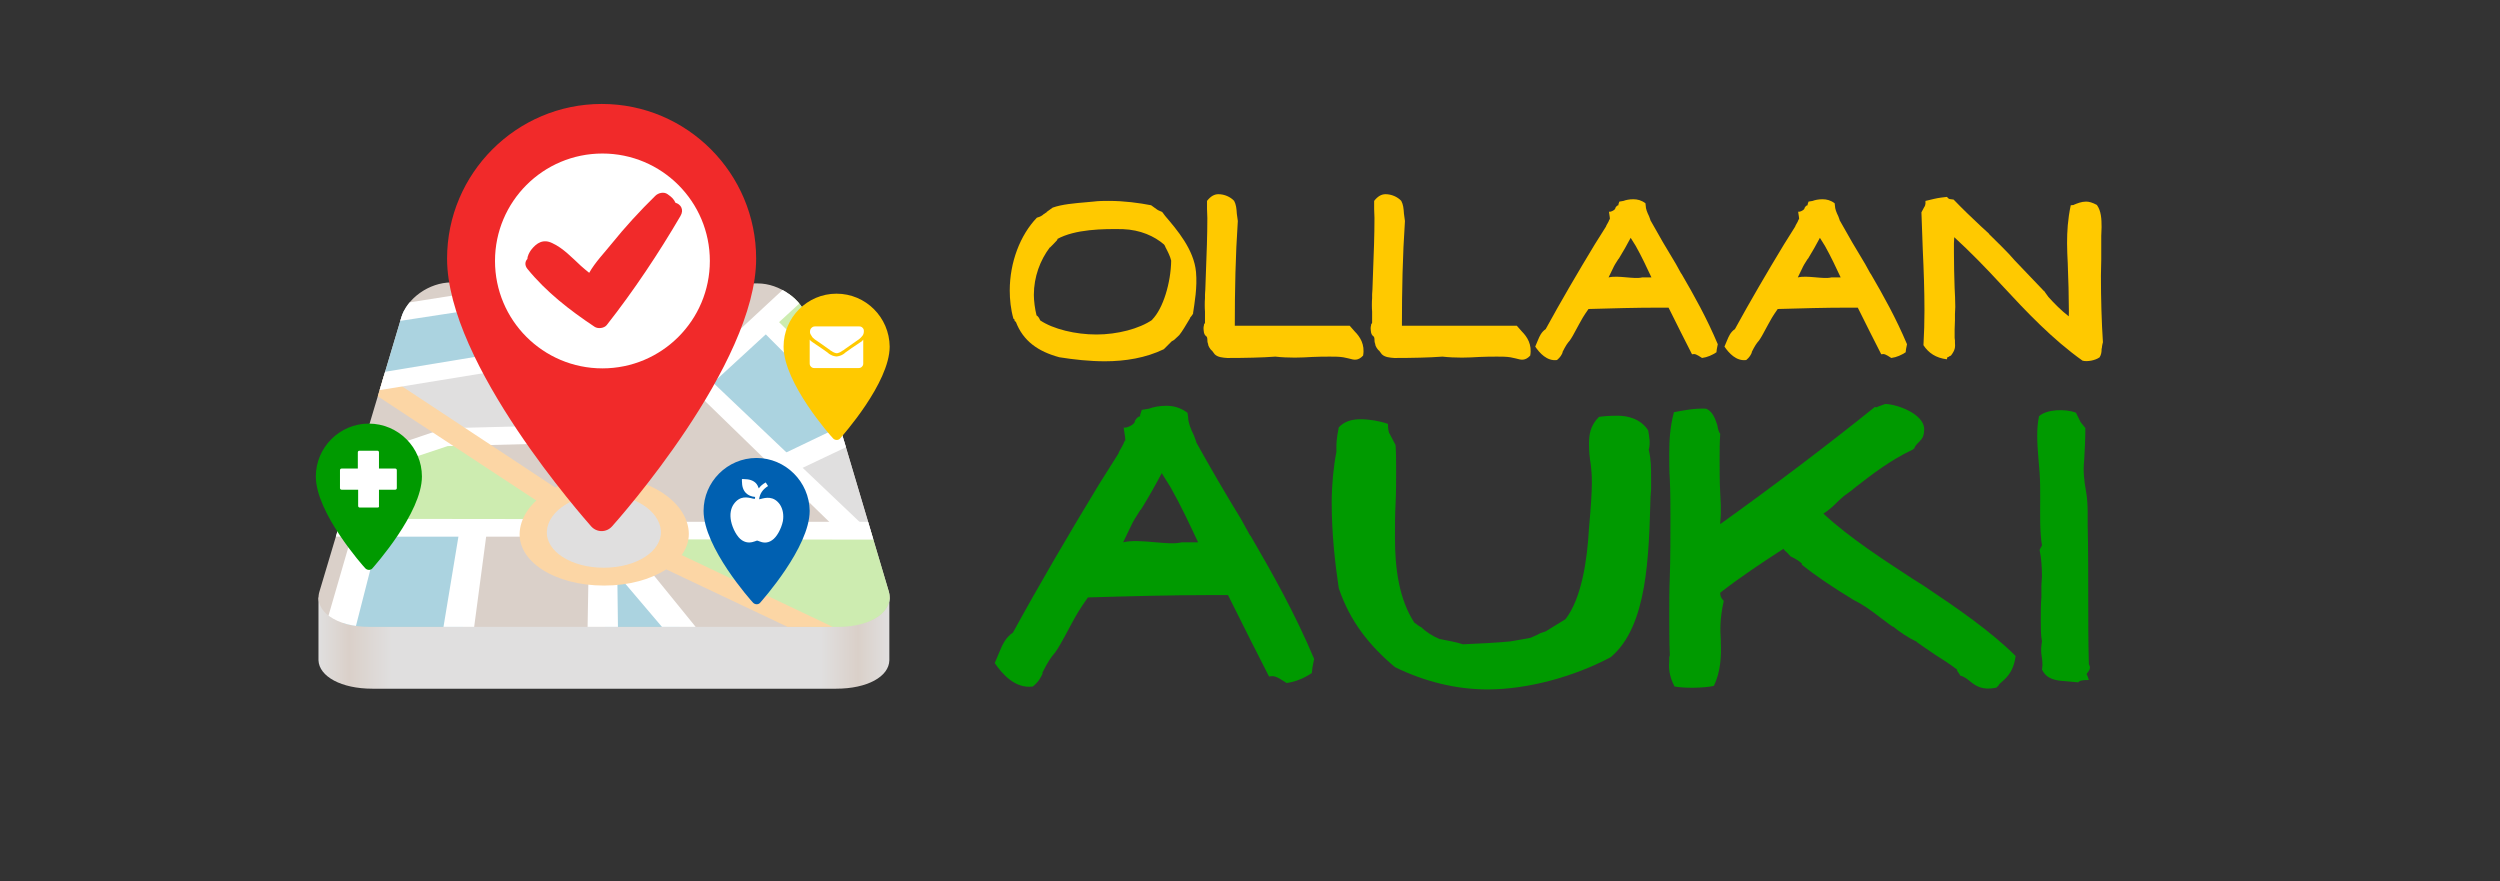 <?xml version="1.0" encoding="UTF-8" standalone="no"?>
<!-- Generator: Adobe Illustrator 24.0.1, SVG Export Plug-In . SVG Version: 6.00 Build 0)  -->

<svg
   xmlns:dc="http://purl.org/dc/elements/1.1/"
   xmlns:cc="http://creativecommons.org/ns#"
   xmlns:rdf="http://www.w3.org/1999/02/22-rdf-syntax-ns#"
   xmlns:svg="http://www.w3.org/2000/svg"
   xmlns="http://www.w3.org/2000/svg"
   xmlns:xlink="http://www.w3.org/1999/xlink"
   xmlns:sodipodi="http://sodipodi.sourceforge.net/DTD/sodipodi-0.dtd"
   xmlns:inkscape="http://www.inkscape.org/namespaces/inkscape"
   version="1.1"
   id="Calque_1"
   x="0px"
   y="0px"
   viewBox="0 0 1000 352.49"
   style="enable-background:new 0 0 1000 352.49;"
   xml:space="preserve"
   sodipodi:docname="ollaanauki.svg"
   inkscape:version="0.92.5 (2060ec1f9f, 2020-04-08)"><rect x="0" y="0" width="1000" height="352.49" fill="#333333" stroke="none"/><defs
   id="defs572" /><sodipodi:namedview
   pagecolor="#ffffff"
   bordercolor="#666666"
   borderopacity="1"
   objecttolerance="10"
   gridtolerance="10"
   guidetolerance="10"
   inkscape:pageopacity="0"
   inkscape:pageshadow="2"
   inkscape:window-width="1920"
   inkscape:window-height="1015"
   id="namedview570"
   showgrid="false"
   inkscape:zoom="0.78630274"
   inkscape:cx="400.37869"
   inkscape:cy="159.36812"
   inkscape:window-x="0"
   inkscape:window-y="452"
   inkscape:window-maximized="1"
   inkscape:current-layer="Calque_1" />
<style
   type="text/css"
   id="style2">
	.st0{fill:url(#SVGID_1_);}
	.st1{fill:#DAD0C9;}
	.st2{clip-path:url(#SVGID_3_);}
	.st3{fill:#E0DFDF;}
	.st4{clip-path:url(#SVGID_5_);}
	.st5{clip-path:url(#SVGID_7_);}
	.st6{fill:#ABD3E0;}
	.st7{clip-path:url(#SVGID_9_);}
	.st8{clip-path:url(#SVGID_11_);}
	.st9{fill:#CDECB0;}
	.st10{clip-path:url(#SVGID_13_);}
	.st11{clip-path:url(#SVGID_15_);}
	.st12{clip-path:url(#SVGID_17_);}
	.st13{clip-path:url(#SVGID_19_);}
	.st14{clip-path:url(#SVGID_21_);}
	.st15{clip-path:url(#SVGID_23_);}
	.st16{fill:#FFFFFF;}
	.st17{clip-path:url(#SVGID_25_);}
	.st18{clip-path:url(#SVGID_27_);}
	.st19{clip-path:url(#SVGID_29_);}
	.st20{clip-path:url(#SVGID_31_);}
	.st21{clip-path:url(#SVGID_33_);}
	.st22{clip-path:url(#SVGID_35_);}
	.st23{clip-path:url(#SVGID_37_);}
	.st24{clip-path:url(#SVGID_39_);}
	.st25{clip-path:url(#SVGID_41_);}
	.st26{clip-path:url(#SVGID_43_);}
	.st27{clip-path:url(#SVGID_45_);}
	.st28{clip-path:url(#SVGID_47_);}
	.st29{fill:#FCD6A5;}
	.st30{clip-path:url(#SVGID_49_);}
	.st31{clip-path:url(#SVGID_51_);fill:#E0DFDF;}
	.st32{clip-path:url(#SVGID_53_);fill:#FCD6A5;}
	.st33{clip-path:url(#SVGID_55_);}
	.st34{fill:#F12A2A;}
	.st35{fill:#009A00;}
	.st36{fill:#FFC900;}
	.st37{fill:#0060B1;}
</style>
<g
   id="g567"
   inkscape:export-xdpi="67.150002"
   inkscape:export-ydpi="67.150002">
	<g
   id="g541">
		<g
   id="g511">
			
				<linearGradient
   id="SVGID_1_"
   gradientUnits="userSpaceOnUse"
   x1="127.394"
   y1="1543.848"
   x2="355.743"
   y2="1543.848"
   gradientTransform="matrix(1 0 0 1 0 -1286.614)">
				<stop
   offset="0"
   style="stop-color:#E0DFDF"
   id="stop4" />
				<stop
   offset="0.054"
   style="stop-color:#DAD0C9"
   id="stop6" />
				<stop
   offset="0.128"
   style="stop-color:#E0DFDF"
   id="stop8" />
				<stop
   offset="0.88"
   style="stop-color:#E0DFDF"
   id="stop10" />
				<stop
   offset="0.945"
   style="stop-color:#DAD0C9"
   id="stop12" />
				<stop
   offset="1"
   style="stop-color:#E0DFDF"
   id="stop14" />
			</linearGradient>
			<path
   class="st0"
   d="M355.74,238.99H127.39v25.12l0,0c0.26,6.48,9.12,11.37,21.55,11.37h185.51c12.56,0,21.16-4.89,21.29-11.37     l0,0V238.99L355.74,238.99z"
   id="path17" />
			<g
   id="g509">
				<g
   id="g507">
					<g
   id="g505">
						<path
   class="st1"
   d="M335.38,250.75H147.76c-13.35,0-22.35-6.35-19.97-14.15l32.66-109.35c2.25-7.93,11.24-14.28,20.1-14.28        l122.57,0.4c8.73,0,17.72,6.48,19.97,14.15l32.39,108.95C357.86,244.28,348.87,250.75,335.38,250.75z"
   id="path19" />
						<g
   id="g503">
							<g
   id="g37">
								<g
   id="g35">
									<g
   id="g33">
										<g
   id="g31">
											<defs
   id="defs22">
												<path
   id="SVGID_2_"
   d="M335.38,250.75H147.76c-13.35,0-22.35-6.35-19.97-14.15l32.66-109.35              c2.25-7.93,11.24-14.28,20.1-14.28l122.57,0.4c8.73,0,17.72,6.48,19.97,14.15l32.39,108.95              C357.86,244.28,348.87,250.75,335.38,250.75z" />
											</defs>
											<clipPath
   id="SVGID_3_">
												<use
   xlink:href="#SVGID_2_"
   style="overflow:visible;"
   id="use24" />
											</clipPath>
											<g
   class="st2"
   clip-path="url(#SVGID_3_)"
   id="g29">
												<polygon
   class="st3"
   points="155.82,153.97 239.52,140.61 238.59,171.16 180.02,173.14 155.56,157.41             "
   id="polygon27" />
											</g>
										</g>
									</g>
								</g>
							</g>
							<g
   id="g55">
								<g
   id="g53">
									<g
   id="g51">
										<g
   id="g49">
											<defs
   id="defs40">
												<path
   id="SVGID_4_"
   d="M335.38,250.75H147.76c-13.35,0-22.35-6.35-19.97-14.15l32.66-109.35              c2.25-7.93,11.24-14.28,20.1-14.28l122.57,0.4c8.73,0,17.72,6.48,19.97,14.15l32.39,108.95              C357.86,244.28,348.87,250.75,335.38,250.75z" />
											</defs>
											<clipPath
   id="SVGID_5_">
												<use
   xlink:href="#SVGID_4_"
   style="overflow:visible;"
   id="use42" />
											</clipPath>
											<g
   class="st4"
   clip-path="url(#SVGID_5_)"
   id="g47">
												<polygon
   class="st3"
   points="345.43,171.42 316.47,187.16 336.83,213.34 360.9,211.35             "
   id="polygon45" />
											</g>
										</g>
									</g>
								</g>
							</g>
							<g
   id="g73">
								<g
   id="g71">
									<g
   id="g69">
										<g
   id="g67">
											<defs
   id="defs58">
												<path
   id="SVGID_6_"
   d="M335.38,250.75H147.76c-13.35,0-22.35-6.35-19.97-14.15l32.66-109.35              c2.25-7.93,11.24-14.28,20.1-14.28l122.57,0.4c8.73,0,17.72,6.48,19.97,14.15l32.39,108.95              C357.86,244.28,348.87,250.75,335.38,250.75z" />
											</defs>
											<clipPath
   id="SVGID_7_">
												<use
   xlink:href="#SVGID_6_"
   style="overflow:visible;"
   id="use60" />
											</clipPath>
											<g
   class="st5"
   clip-path="url(#SVGID_7_)"
   id="g65">
												<polygon
   class="st6"
   points="242.03,255.25 242.16,221.67 252.34,223.25 278,259.22             "
   id="polygon63" />
											</g>
										</g>
									</g>
								</g>
							</g>
							<g
   id="g91">
								<g
   id="g89">
									<g
   id="g87">
										<g
   id="g85">
											<defs
   id="defs76">
												<path
   id="SVGID_8_"
   d="M335.38,250.75H147.76c-13.35,0-22.35-6.35-19.97-14.15l32.66-109.35              c2.25-7.93,11.24-14.28,20.1-14.28l122.57,0.4c8.73,0,17.72,6.48,19.97,14.15l32.39,108.95              C357.86,244.28,348.87,250.75,335.38,250.75z" />
											</defs>
											<clipPath
   id="SVGID_9_">
												<use
   xlink:href="#SVGID_8_"
   style="overflow:visible;"
   id="use78" />
											</clipPath>
											<g
   class="st7"
   clip-path="url(#SVGID_9_)"
   id="g83">
												<polygon
   class="st6"
   points="184.78,253.66 136.25,253.66 147.89,210.56 191.13,210.69             "
   id="polygon81" />
											</g>
										</g>
									</g>
								</g>
							</g>
							<g
   id="g109">
								<g
   id="g107">
									<g
   id="g105">
										<g
   id="g103">
											<defs
   id="defs94">
												<path
   id="SVGID_10_"
   d="M335.38,250.75H147.76c-13.35,0-22.35-6.35-19.97-14.15l32.66-109.35              c2.25-7.93,11.24-14.28,20.1-14.28l122.57,0.4c8.73,0,17.72,6.48,19.97,14.15l32.39,108.95              C357.86,244.28,348.87,250.75,335.38,250.75z" />
											</defs>
											<clipPath
   id="SVGID_11_">
												<use
   xlink:href="#SVGID_10_"
   style="overflow:visible;"
   id="use96" />
											</clipPath>
											<g
   class="st8"
   clip-path="url(#SVGID_11_)"
   id="g101">
												<polygon
   class="st9"
   points="240.44,100.15 242.16,147.62 278.66,150.53 276.28,100.29             "
   id="polygon99" />
											</g>
										</g>
									</g>
								</g>
							</g>
							<g
   id="g127">
								<g
   id="g125">
									<g
   id="g123">
										<g
   id="g121">
											<defs
   id="defs112">
												<path
   id="SVGID_12_"
   d="M335.38,250.75H147.76c-13.35,0-22.35-6.35-19.97-14.15l32.66-109.35              c2.25-7.93,11.24-14.28,20.1-14.28l122.57,0.4c8.73,0,17.72,6.48,19.97,14.15l32.39,108.95              C357.86,244.28,348.87,250.75,335.38,250.75z" />
											</defs>
											<clipPath
   id="SVGID_13_">
												<use
   xlink:href="#SVGID_12_"
   style="overflow:visible;"
   id="use114" />
											</clipPath>
											<g
   class="st10"
   clip-path="url(#SVGID_13_)"
   id="g119">
												<polygon
   class="st9"
   points="320.31,112.45 304.04,131.49 319.12,144.32 340.01,162.83             "
   id="polygon117" />
											</g>
										</g>
									</g>
								</g>
							</g>
							<g
   id="g145">
								<g
   id="g143">
									<g
   id="g141">
										<g
   id="g139">
											<defs
   id="defs130">
												<path
   id="SVGID_14_"
   d="M335.38,250.75H147.76c-13.35,0-22.35-6.35-19.97-14.15l32.66-109.35              c2.25-7.93,11.24-14.28,20.1-14.28l122.57,0.4c8.73,0,17.72,6.48,19.97,14.15l32.39,108.95              C357.86,244.28,348.87,250.75,335.38,250.75z" />
											</defs>
											<clipPath
   id="SVGID_15_">
												<use
   xlink:href="#SVGID_14_"
   style="overflow:visible;"
   id="use132" />
											</clipPath>
											<g
   class="st11"
   clip-path="url(#SVGID_15_)"
   id="g137">
												<polygon
   class="st9"
   points="352.7,212.28 263.98,213.07 258.69,222.19 336.04,255.65 368.17,247.71             "
   id="polygon135" />
											</g>
										</g>
									</g>
								</g>
							</g>
							<g
   id="g163">
								<g
   id="g161">
									<g
   id="g159">
										<g
   id="g157">
											<defs
   id="defs148">
												<path
   id="SVGID_16_"
   d="M335.38,250.75H147.76c-13.35,0-22.35-6.35-19.97-14.15l32.66-109.35              c2.25-7.93,11.24-14.28,20.1-14.28l122.57,0.4c8.73,0,17.72,6.48,19.97,14.15l32.39,108.95              C357.86,244.28,348.87,250.75,335.38,250.75z" />
											</defs>
											<clipPath
   id="SVGID_17_">
												<use
   xlink:href="#SVGID_16_"
   style="overflow:visible;"
   id="use150" />
											</clipPath>
											<g
   class="st12"
   clip-path="url(#SVGID_17_)"
   id="g155">
												<polygon
   class="st6"
   points="140.22,127.39 241.24,111.66 238.73,139.16 131.49,156.48             "
   id="polygon153" />
											</g>
										</g>
									</g>
								</g>
							</g>
							<g
   id="g181">
								<g
   id="g179">
									<g
   id="g177">
										<g
   id="g175">
											<defs
   id="defs166">
												<path
   id="SVGID_18_"
   d="M335.38,250.75H147.76c-13.35,0-22.35-6.35-19.97-14.15l32.66-109.35              c2.25-7.93,11.24-14.28,20.1-14.28l122.57,0.4c8.73,0,17.72,6.48,19.97,14.15l32.39,108.95              C357.86,244.28,348.87,250.75,335.38,250.75z" />
											</defs>
											<clipPath
   id="SVGID_19_">
												<use
   xlink:href="#SVGID_18_"
   style="overflow:visible;"
   id="use168" />
											</clipPath>
											<g
   class="st13"
   clip-path="url(#SVGID_19_)"
   id="g173">
												<polygon
   class="st6"
   points="282.09,152.78 303.38,129.37 338.55,161.11 340.01,174.59 308.67,185.17             "
   id="polygon171" />
											</g>
										</g>
									</g>
								</g>
							</g>
							<g
   id="g199">
								<g
   id="g197">
									<g
   id="g195">
										<g
   id="g193">
											<defs
   id="defs184">
												<path
   id="SVGID_20_"
   d="M335.38,250.75H147.76c-13.35,0-22.35-6.35-19.97-14.15l32.66-109.35              c2.25-7.93,11.24-14.28,20.1-14.28l122.57,0.4c8.73,0,17.72,6.48,19.97,14.15l32.39,108.95              C357.86,244.28,348.87,250.75,335.38,250.75z" />
											</defs>
											<clipPath
   id="SVGID_21_">
												<use
   xlink:href="#SVGID_20_"
   style="overflow:visible;"
   id="use186" />
											</clipPath>
											<g
   class="st14"
   clip-path="url(#SVGID_21_)"
   id="g191">
												<polygon
   class="st9"
   points="119.46,195.49 178.17,175.12 223.12,201.44 213.34,212.15 120.65,211.62             "
   id="polygon189" />
											</g>
										</g>
									</g>
								</g>
							</g>
							<g
   id="g217">
								<g
   id="g215">
									<g
   id="g213">
										<g
   id="g211">
											<defs
   id="defs202">
												<path
   id="SVGID_22_"
   d="M335.38,250.75H147.76c-13.35,0-22.35-6.35-19.97-14.15l32.66-109.35              c2.25-7.93,11.24-14.28,20.1-14.28l122.57,0.4c8.73,0,17.72,6.48,19.97,14.15l32.39,108.95              C357.86,244.28,348.87,250.75,335.38,250.75z" />
											</defs>
											<clipPath
   id="SVGID_23_">
												<use
   xlink:href="#SVGID_22_"
   style="overflow:visible;"
   id="use204" />
											</clipPath>
											<g
   class="st15"
   clip-path="url(#SVGID_23_)"
   id="g209">
												<polygon
   class="st16"
   points="143.92,130.83 144.85,123.95 275.48,103.33 277.73,110.33             "
   id="polygon207" />
											</g>
										</g>
									</g>
								</g>
							</g>
							<g
   id="g235">
								<g
   id="g233">
									<g
   id="g231">
										<g
   id="g229">
											<defs
   id="defs220">
												<path
   id="SVGID_24_"
   d="M335.38,250.75H147.76c-13.35,0-22.35-6.35-19.97-14.15l32.66-109.35              c2.25-7.93,11.24-14.28,20.1-14.28l122.57,0.4c8.73,0,17.72,6.48,19.97,14.15l32.39,108.95              C357.86,244.28,348.87,250.75,335.38,250.75z" />
											</defs>
											<clipPath
   id="SVGID_25_">
												<use
   xlink:href="#SVGID_24_"
   style="overflow:visible;"
   id="use222" />
											</clipPath>
											<g
   class="st17"
   clip-path="url(#SVGID_25_)"
   id="g227">
												<polygon
   class="st16"
   points="236.61,205.14 237.67,104.65 245.34,104.65 247.32,205.14             "
   id="polygon225" />
											</g>
										</g>
									</g>
								</g>
							</g>
							<g
   id="g253">
								<g
   id="g251">
									<g
   id="g249">
										<g
   id="g247">
											<defs
   id="defs238">
												<path
   id="SVGID_26_"
   d="M335.38,250.75H147.76c-13.35,0-22.35-6.35-19.97-14.15l32.66-109.35              c2.25-7.93,11.24-14.28,20.1-14.28l122.57,0.4c8.73,0,17.72,6.48,19.97,14.15l32.39,108.95              C357.86,244.28,348.87,250.75,335.38,250.75z" />
											</defs>
											<clipPath
   id="SVGID_27_">
												<use
   xlink:href="#SVGID_26_"
   style="overflow:visible;"
   id="use240" />
											</clipPath>
											<g
   class="st18"
   clip-path="url(#SVGID_27_)"
   id="g245">
												<polygon
   class="st16"
   points="336.7,213.6 274.95,153.57 272.97,104.12 280.64,104.52 283.95,151.85 345.16,210.03                           "
   id="polygon243" />
											</g>
										</g>
									</g>
								</g>
							</g>
							<g
   id="g271">
								<g
   id="g269">
									<g
   id="g267">
										<g
   id="g265">
											<defs
   id="defs256">
												<path
   id="SVGID_28_"
   d="M335.38,250.75H147.76c-13.35,0-22.35-6.35-19.97-14.15l32.66-109.35              c2.25-7.93,11.24-14.28,20.1-14.28l122.57,0.4c8.73,0,17.72,6.48,19.97,14.15l32.39,108.95              C357.86,244.28,348.87,250.75,335.38,250.75z" />
											</defs>
											<clipPath
   id="SVGID_29_">
												<use
   xlink:href="#SVGID_28_"
   style="overflow:visible;"
   id="use258" />
											</clipPath>
											<g
   class="st19"
   clip-path="url(#SVGID_29_)"
   id="g263">
												<polygon
   class="st16"
   points="349.92,215.85 255.25,215.72 254.99,208.71 347.81,208.71             "
   id="polygon261" />
											</g>
										</g>
									</g>
								</g>
							</g>
							<g
   id="g289">
								<g
   id="g287">
									<g
   id="g285">
										<g
   id="g283">
											<defs
   id="defs274">
												<path
   id="SVGID_30_"
   d="M335.38,250.75H147.76c-13.35,0-22.35-6.35-19.97-14.15l32.66-109.35              c2.25-7.93,11.24-14.28,20.1-14.28l122.57,0.4c8.73,0,17.72,6.48,19.97,14.15l32.39,108.95              C357.86,244.28,348.87,250.75,335.38,250.75z" />
											</defs>
											<clipPath
   id="SVGID_31_">
												<use
   xlink:href="#SVGID_30_"
   style="overflow:visible;"
   id="use276" />
											</clipPath>
											<g
   class="st20"
   clip-path="url(#SVGID_31_)"
   id="g281">
												<polygon
   class="st16"
   points="281.43,156.61 241.37,151.19 242.96,144.18 277.47,148.94 315.28,113.9 322.29,119.06                           "
   id="polygon279" />
											</g>
										</g>
									</g>
								</g>
							</g>
							<g
   id="g307">
								<g
   id="g305">
									<g
   id="g303">
										<g
   id="g301">
											<defs
   id="defs292">
												<path
   id="SVGID_32_"
   d="M335.38,250.75H147.76c-13.35,0-22.35-6.35-19.97-14.15l32.66-109.35              c2.25-7.93,11.24-14.28,20.1-14.28l122.57,0.4c8.73,0,17.72,6.48,19.97,14.15l32.39,108.95              C357.86,244.28,348.87,250.75,335.38,250.75z" />
											</defs>
											<clipPath
   id="SVGID_33_">
												<use
   xlink:href="#SVGID_32_"
   style="overflow:visible;"
   id="use294" />
											</clipPath>
											<g
   class="st21"
   clip-path="url(#SVGID_33_)"
   id="g299">
												<polygon
   class="st16"
   points="333.26,160.71 303.12,130.56 309.6,126.86 340.27,157.14             "
   id="polygon297" />
											</g>
										</g>
									</g>
								</g>
							</g>
							<g
   id="g325">
								<g
   id="g323">
									<g
   id="g321">
										<g
   id="g319">
											<defs
   id="defs310">
												<path
   id="SVGID_34_"
   d="M335.38,250.75H147.76c-13.35,0-22.35-6.35-19.97-14.15l32.66-109.35              c2.25-7.93,11.24-14.28,20.1-14.28l122.57,0.4c8.73,0,17.72,6.48,19.97,14.15l32.39,108.95              C357.86,244.28,348.87,250.75,335.38,250.75z" />
											</defs>
											<clipPath
   id="SVGID_35_">
												<use
   xlink:href="#SVGID_34_"
   style="overflow:visible;"
   id="use312" />
											</clipPath>
											<g
   class="st22"
   clip-path="url(#SVGID_35_)"
   id="g317">
												<polygon
   class="st16"
   points="315.15,189.93 308.54,183.85 337.76,169.83 344.64,175.92             "
   id="polygon315" />
											</g>
										</g>
									</g>
								</g>
							</g>
							<g
   id="g343">
								<g
   id="g341">
									<g
   id="g339">
										<g
   id="g337">
											<defs
   id="defs328">
												<path
   id="SVGID_36_"
   d="M335.38,250.75H147.76c-13.35,0-22.35-6.35-19.97-14.15l32.66-109.35              c2.25-7.93,11.24-14.28,20.1-14.28l122.57,0.4c8.73,0,17.72,6.48,19.97,14.15l32.39,108.95              C357.86,244.28,348.87,250.75,335.38,250.75z" />
											</defs>
											<clipPath
   id="SVGID_37_">
												<use
   xlink:href="#SVGID_36_"
   style="overflow:visible;"
   id="use330" />
											</clipPath>
											<g
   class="st23"
   clip-path="url(#SVGID_37_)"
   id="g335">
												<polygon
   class="st16"
   points="127,195.75 124.35,189.4 177.9,171.29 242.03,169.7 242.3,176.84 179.09,178.43                           "
   id="polygon333" />
											</g>
										</g>
									</g>
								</g>
							</g>
							<g
   id="g361">
								<g
   id="g359">
									<g
   id="g357">
										<g
   id="g355">
											<defs
   id="defs346">
												<path
   id="SVGID_38_"
   d="M335.38,250.75H147.76c-13.35,0-22.35-6.35-19.97-14.15l32.66-109.35              c2.25-7.93,11.24-14.28,20.1-14.28l122.57,0.4c8.73,0,17.72,6.48,19.97,14.15l32.39,108.95              C357.86,244.28,348.87,250.75,335.38,250.75z" />
											</defs>
											<clipPath
   id="SVGID_39_">
												<use
   xlink:href="#SVGID_38_"
   style="overflow:visible;"
   id="use348" />
											</clipPath>
											<g
   class="st24"
   clip-path="url(#SVGID_39_)"
   id="g353">
												<polygon
   class="st16"
   points="231.06,214.66 125.81,214.66 128.06,207.52 231.32,207.65             "
   id="polygon351" />
											</g>
										</g>
									</g>
								</g>
							</g>
							<g
   id="g379">
								<g
   id="g377">
									<g
   id="g375">
										<g
   id="g373">
											<defs
   id="defs364">
												<path
   id="SVGID_40_"
   d="M335.38,250.75H147.76c-13.35,0-22.35-6.35-19.97-14.15l32.66-109.35              c2.25-7.93,11.24-14.28,20.1-14.28l122.57,0.4c8.73,0,17.72,6.48,19.97,14.15l32.39,108.95              C357.86,244.28,348.87,250.75,335.38,250.75z" />
											</defs>
											<clipPath
   id="SVGID_41_">
												<use
   xlink:href="#SVGID_40_"
   style="overflow:visible;"
   id="use366" />
											</clipPath>
											<g
   class="st25"
   clip-path="url(#SVGID_41_)"
   id="g371">
												<polygon
   class="st16"
   points="141.54,253.66 129.25,253.66 141.41,211.75 152.25,211.75             "
   id="polygon369" />
											</g>
										</g>
									</g>
								</g>
							</g>
							<g
   id="g397">
								<g
   id="g395">
									<g
   id="g393">
										<g
   id="g391">
											<defs
   id="defs382">
												<path
   id="SVGID_42_"
   d="M335.38,250.75H147.76c-13.35,0-22.35-6.35-19.97-14.15l32.66-109.35              c2.25-7.93,11.24-14.28,20.1-14.28l122.57,0.4c8.73,0,17.72,6.48,19.97,14.15l32.39,108.95              C357.86,244.28,348.87,250.75,335.38,250.75z" />
											</defs>
											<clipPath
   id="SVGID_43_">
												<use
   xlink:href="#SVGID_42_"
   style="overflow:visible;"
   id="use384" />
											</clipPath>
											<g
   class="st26"
   clip-path="url(#SVGID_43_)"
   id="g389">
												<polygon
   class="st16"
   points="189.54,251.68 177.24,251.68 183.85,211.75 194.83,211.88             "
   id="polygon387" />
											</g>
										</g>
									</g>
								</g>
							</g>
							<g
   id="g415">
								<g
   id="g413">
									<g
   id="g411">
										<g
   id="g409">
											<defs
   id="defs400">
												<path
   id="SVGID_44_"
   d="M335.38,250.75H147.76c-13.35,0-22.35-6.35-19.97-14.15l32.66-109.35              c2.25-7.93,11.24-14.28,20.1-14.28l122.57,0.4c8.73,0,17.72,6.48,19.97,14.15l32.39,108.95              C357.86,244.28,348.87,250.75,335.38,250.75z" />
											</defs>
											<clipPath
   id="SVGID_45_">
												<use
   xlink:href="#SVGID_44_"
   style="overflow:visible;"
   id="use402" />
											</clipPath>
											<g
   class="st27"
   clip-path="url(#SVGID_45_)"
   id="g407">
												<polygon
   class="st16"
   points="268.61,255.25 246.92,229.73 247.19,251.68 235.02,251.68 235.95,198.66 279.45,252.21                           "
   id="polygon405" />
											</g>
										</g>
									</g>
								</g>
							</g>
							<g
   id="g433">
								<g
   id="g431">
									<g
   id="g429">
										<g
   id="g427">
											<defs
   id="defs418">
												<path
   id="SVGID_46_"
   d="M335.38,250.75H147.76c-13.35,0-22.35-6.35-19.97-14.15l32.66-109.35              c2.25-7.93,11.24-14.28,20.1-14.28l122.57,0.4c8.73,0,17.72,6.48,19.97,14.15l32.39,108.95              C357.86,244.28,348.87,250.75,335.38,250.75z" />
											</defs>
											<clipPath
   id="SVGID_47_">
												<use
   xlink:href="#SVGID_46_"
   style="overflow:visible;"
   id="use420" />
											</clipPath>
											<g
   class="st28"
   clip-path="url(#SVGID_47_)"
   id="g425">
												<polygon
   class="st29"
   points="327.05,256.44 251.95,220.87 258.82,215.45 333.66,251.02             "
   id="polygon423" />
											</g>
										</g>
									</g>
								</g>
							</g>
							<g
   id="g451">
								<g
   id="g449">
									<g
   id="g447">
										<g
   id="g445">
											<defs
   id="defs436">
												<path
   id="SVGID_48_"
   d="M335.38,250.75H147.76c-13.35,0-22.35-6.35-19.97-14.15l32.66-109.35              c2.25-7.93,11.24-14.28,20.1-14.28l122.57,0.4c8.73,0,17.72,6.48,19.97,14.15l32.39,108.95              C357.86,244.28,348.87,250.75,335.38,250.75z" />
											</defs>
											<clipPath
   id="SVGID_49_">
												<use
   xlink:href="#SVGID_48_"
   style="overflow:visible;"
   id="use438" />
											</clipPath>
											<g
   class="st30"
   clip-path="url(#SVGID_49_)"
   id="g443">
												<polygon
   class="st29"
   points="235.29,213.86 143.79,153.7 151.33,148.28 242.43,208.44             "
   id="polygon441" />
											</g>
										</g>
									</g>
								</g>
							</g>
							<g
   id="g467">
								<g
   id="g465">
									<g
   id="g463">
										<g
   id="g461">
											<defs
   id="defs454">
												<path
   id="SVGID_50_"
   d="M335.38,250.75H147.76c-13.35,0-22.35-6.35-19.97-14.15l32.66-109.35              c2.25-7.93,11.24-14.28,20.1-14.28l122.57,0.4c8.73,0,17.72,6.48,19.97,14.15l32.39,108.95              C357.86,244.28,348.87,250.75,335.38,250.75z" />
											</defs>
											<clipPath
   id="SVGID_51_">
												<use
   xlink:href="#SVGID_50_"
   style="overflow:visible;"
   id="use456" />
											</clipPath>
											<path
   class="st31"
   d="M269.93,212.41c0.79,10.05-11.9,18.25-28.3,18.25s-29.09-8.2-28.3-18.25s13.49-18.25,28.3-18.25             C256.44,194.16,269.14,202.36,269.93,212.41z"
   clip-path="url(#SVGID_51_)"
   id="path459" />
										</g>
									</g>
								</g>
							</g>
							<g
   id="g483">
								<g
   id="g481">
									<g
   id="g479">
										<g
   id="g477">
											<defs
   id="defs470">
												<path
   id="SVGID_52_"
   d="M335.38,250.75H147.76c-13.35,0-22.35-6.35-19.97-14.15l32.66-109.35              c2.25-7.93,11.24-14.28,20.1-14.28l122.57,0.4c8.73,0,17.72,6.48,19.97,14.15l32.39,108.95              C357.86,244.28,348.87,250.75,335.38,250.75z" />
											</defs>
											<clipPath
   id="SVGID_53_">
												<use
   xlink:href="#SVGID_52_"
   style="overflow:visible;"
   id="use472" />
											</clipPath>
											<path
   class="st32"
   d="M241.63,234.23c-19.83,0-34.91-9.78-33.72-21.82c1.19-12.03,16.26-21.82,33.85-21.82             c17.45,0,32.66,9.78,33.72,21.82C276.54,224.44,261.34,234.23,241.63,234.23z M241.63,197.73             c-12.03,0-22.35,6.61-22.87,14.68c-0.53,8.07,9.65,14.68,22.74,14.68c13.09,0,23.27-6.61,22.87-14.68             C263.85,204.34,253.67,197.73,241.63,197.73z"
   clip-path="url(#SVGID_53_)"
   id="path475" />
										</g>
									</g>
								</g>
							</g>
							<g
   id="g501">
								<g
   id="g499">
									<g
   id="g497">
										<g
   id="g495">
											<defs
   id="defs486">
												<path
   id="SVGID_54_"
   d="M335.38,250.75H147.76c-13.35,0-22.35-6.35-19.97-14.15l32.66-109.35              c2.25-7.93,11.24-14.28,20.1-14.28l122.57,0.4c8.73,0,17.72,6.48,19.97,14.15l32.39,108.95              C357.86,244.28,348.87,250.75,335.38,250.75z" />
											</defs>
											<clipPath
   id="SVGID_55_">
												<use
   xlink:href="#SVGID_54_"
   style="overflow:visible;"
   id="use488" />
											</clipPath>
											<g
   class="st33"
   clip-path="url(#SVGID_55_)"
   id="g493">
												<polygon
   class="st16"
   points="137.05,158.46 137.44,151.46 240.58,134.4 242.43,141.27             "
   id="polygon491" />
											</g>
										</g>
									</g>
								</g>
							</g>
						</g>
					</g>
				</g>
			</g>
		</g>
		<path
   class="st34"
   d="M240.71,41.58c-34.11,0-61.88,27.77-61.88,61.88c0,42.31,55.4,104.46,57.65,107.1    c2.25,2.51,6.08,2.51,8.33,0c2.38-2.64,57.65-64.79,57.65-107.1C302.46,69.35,274.82,41.58,240.71,41.58z"
   id="path513" />
		<path
   class="st35"
   d="M147.49,169.44c-11.64,0-21.16,9.52-21.16,21.16c0,14.54,18.91,35.83,19.83,36.76    c0.79,0.79,2.12,0.79,2.78,0c0.79-0.93,19.83-22.21,19.83-36.76C168.78,178.96,159.26,169.44,147.49,169.44z"
   id="path515" />
		<path
   class="st36"
   d="M334.59,117.47c-11.64,0-21.16,9.52-21.16,21.16c0,14.54,18.91,35.83,19.83,36.76    c0.79,0.79,2.12,0.79,2.78,0c0.79-0.93,19.83-22.21,19.83-36.76C355.74,126.99,346.35,117.47,334.59,117.47z"
   id="path517" />
		<path
   class="st37"
   d="M302.59,183.19c-11.64,0-21.16,9.52-21.16,21.16c0,14.54,18.91,35.83,19.83,36.76    c0.79,0.79,2.12,0.79,2.78,0c0.79-0.93,19.83-22.21,19.83-36.76C323.74,192.71,314.22,183.19,302.59,183.19z"
   id="path519" />
		<g
   id="g525">
			<g
   id="g523">
				<path
   class="st16"
   d="M311.98,201.83c-2.51-3.57-5.69-2.78-7.67-2.25c-0.26,0-0.4,0.13-0.66,0.13c0.26-2.25,1.45-3.97,3.57-5.29      l-0.93-1.45c-1.19,0.66-2.12,1.45-2.78,2.38c-0.26-0.79-0.66-1.59-1.19-2.12c-1.06-1.06-2.64-1.59-4.76-1.59h-0.79v0.79      c0,2.12,0.53,3.7,1.59,4.76c0.93,0.93,2.12,1.45,3.7,1.59c0,0.26-0.13,0.53-0.13,0.79c-0.26,0-0.53-0.13-0.79-0.13      c-2.12-0.53-5.16-1.32-7.67,2.25c-1.19,1.72-1.59,4.1-1.06,6.74c0.66,3.17,2.51,6.48,4.36,7.67c2.25,1.45,4.1,0.79,5.29,0.4      c0.26-0.13,0.66-0.26,0.79-0.26c0.13,0,0.53,0.13,0.79,0.26c0.66,0.26,1.45,0.53,2.38,0.53c0.79,0,1.85-0.26,2.78-0.93      c1.85-1.19,3.7-4.5,4.36-7.67C313.56,205.93,313.17,203.68,311.98,201.83z"
   id="path521" />
			</g>
		</g>
		<g
   id="g533">
			<g
   id="g531">
				<path
   class="st16"
   d="M325.86,135.72c0.26,0.13,1.06,0.79,2.51,1.72c1.32,0.93,2.38,1.72,3.17,2.25c0.13,0,0.26,0.13,0.53,0.4      c0.26,0.13,0.53,0.4,0.66,0.4c0.13,0.13,0.4,0.26,0.66,0.4c0.26,0.13,0.53,0.26,0.66,0.26c0.26,0.13,0.4,0.13,0.66,0.13l0,0l0,0      c0.13,0,0.4,0,0.66-0.13c0.26-0.13,0.4-0.13,0.66-0.26c0.26-0.13,0.4-0.26,0.66-0.4c0.13-0.13,0.4-0.26,0.66-0.4      c0.26-0.13,0.4-0.26,0.53-0.4c0.79-0.53,2.64-1.85,5.69-3.97c0.53-0.4,1.06-0.93,1.45-1.45c0.4-0.53,0.53-1.19,0.53-1.85      c0-0.53-0.13-0.93-0.53-1.32c-0.4-0.4-0.79-0.53-1.32-0.53h-17.72c-0.66,0-1.06,0.26-1.45,0.66c-0.4,0.4-0.53,0.93-0.53,1.59      c0,0.53,0.26,1.06,0.66,1.59C324.93,134.93,325.33,135.32,325.86,135.72z"
   id="path527" />
				<path
   class="st16"
   d="M344.11,136.91c-2.64,1.72-4.63,3.17-5.95,4.1c-0.4,0.4-0.79,0.66-1.06,0.79      c-0.26,0.13-0.66,0.4-1.19,0.53c-0.53,0.13-0.93,0.26-1.32,0.26l0,0l0,0c-0.4,0-0.79-0.13-1.32-0.26      c-0.53-0.13-0.79-0.4-1.19-0.53c-0.26-0.13-0.66-0.4-1.06-0.79c-1.06-0.79-3.04-2.12-5.95-4.1c-0.4-0.26-0.93-0.66-1.19-1.06      v9.52c0,0.53,0.13,0.93,0.53,1.32c0.4,0.4,0.79,0.53,1.32,0.53h17.72c0.53,0,0.93-0.13,1.32-0.53c0.4-0.4,0.53-0.79,0.53-1.32      v-9.52C345.03,136.25,344.64,136.65,344.11,136.91z"
   id="path529" />
			</g>
		</g>
		<path
   class="st16"
   d="M151.06,203.02h-7.14c-0.4,0-0.66-0.26-0.66-0.66v-6.48h-6.61c-0.4,0-0.66-0.26-0.66-0.66v-7.14    c0-0.4,0.26-0.66,0.66-0.66h6.48v-6.48c0-0.4,0.26-0.66,0.66-0.66h7.14c0.4,0,0.66,0.26,0.66,0.66v6.48h6.48    c0.4,0,0.66,0.26,0.66,0.66v7.14c0,0.4-0.26,0.66-0.66,0.66h-6.48v6.48C151.72,202.76,151.46,203.02,151.06,203.02z"
   id="path535" />
		<circle
   class="st16"
   cx="240.97"
   cy="104.38"
   r="42.97"
   id="circle537" />
		<path
   class="st34"
   d="M270.19,81.11c-0.66-1.45-1.45-2.25-3.17-3.44c-1.45-1.06-3.7-0.53-4.89,0.66    c-6.21,6.08-12.16,12.56-17.59,19.3c-2.64,3.31-6.48,7.27-8.86,11.5c-1.19-0.93-2.25-1.85-3.31-2.78    c-3.44-3.17-7.14-7.14-11.5-9.12c-3.57-1.72-6.21-0.13-8.46,2.78c-0.66,0.93-1.45,2.38-1.45,3.57c-0.93,0.93-1.19,2.51,0,3.97    c7.54,9.26,16.92,16.53,26.84,23.14c1.32,0.93,3.83,0.66,4.89-0.66c10.71-13.62,20.76-28.69,29.49-43.63    C273.76,83.76,272.18,81.64,270.19,81.11z"
   id="path539" />
	</g>
	<g
   id="g555">
		<path
   class="st36"
   d="M405.37,127.48c-1.07-3.76-1.47-7.65-1.47-11.28c0-11.27,4.15-22.15,10.85-29.13    c1.47-0.4,2.01-0.8,2.68-1.34h-0.13l0.27-0.13l1.21-0.81h-0.13l2.41-1.74c3.75-1.34,8.71-1.74,13.4-2.15l2.95-0.27    c1.88-0.27,4.42-0.27,6.16-0.27c6.16,0,12.06,0.81,16.88,1.74l2.41,1.74c0.13,0.13,0.67,0.4,2.01,0.94l1.21,1.61    c4.69,5.5,11.52,13.42,12.33,22.42c0.54,6.17-0.54,12.08-1.21,16.64c0,0.13-0.54,0.94-0.8,1.21c-0.13,0.27-0.4,0.27-0.4,0.67    c-1.61,2.68-3.08,5.23-4.29,6.71l-2.01,1.88c-0.27,0.27-0.67,0.4-0.94,0.54l-3.22,3.22c-7.24,3.49-15.41,4.83-23.58,4.83    c-6.16,0-12.33-0.67-18.22-1.61c-8.44-2.28-14.47-6.44-17.42-14.23c-0.27,0-0.54-0.27-0.54-0.81c0,0-0.13,0.13,0-0.13    L405.37,127.48z M422.79,95.67c0.8-0.27-0.54,1.07-1.61,2.15l-1.21,1.21v-0.13c-3.88,5.1-6.43,11.81-6.43,19.06    c0,2.28,0.4,5.5,1.07,8.19c0.67,0.4,1.07,1.07,1.47,2.01c5.22,3.49,14.07,5.64,22.51,5.64c8.31,0,17.15-2.28,22.37-5.91h-0.13    c4.42-4.43,7.5-14.77,7.64-23.62c-0.4-1.74-1.34-3.62-2.28-5.37l-0.27-0.67c-0.13-0.13-0.27-0.27-0.27-0.4    c-3.88-3.36-9.51-5.91-16.48-6.17C441.28,91.51,430.02,91.64,422.79,95.67z M477.18,125.46c0.13,0,0.13,0.13,0,0.27V125.46z"
   id="path543" />
		<path
   class="st36"
   d="M539.88,130.3l2.01,2.28c2.14,2.15,4.15,5.24,3.35,9.66c-2.01,2.15-3.62,1.74-5.49,1.21    c-0.13,0-0.4-0.13-0.54-0.13l-1.88-0.4c-1.61-0.27-3.62-0.27-5.22-0.27c-2.14,0-4.56,0-7.1,0.13c-2.01,0.13-5.09,0.27-7.1,0.27    c-2.41,0-5.49-0.13-7.77-0.4c-5.22,0.4-12.59,0.54-18.49,0.54h-0.8c-1.74-0.13-3.75-0.27-4.96-1.48l-1.21-1.61v0.13    c-0.67-0.67-1.34-1.74-1.47-2.55l0.13,0.13c-0.4-0.81-0.4-1.48-0.4-2.01c0-0.27,0-0.81-0.4-1.34v0.13    c-0.67-0.67-0.94-0.94-1.07-2.42c-0.13-1.07,0-1.74,0.13-2.15c0-0.27,0-0.4,0.27-0.67v0.13c0-0.13,0.13-0.13,0.13-0.4v-4.43    c-0.13-1.34-0.13-4.03,0-5.37v-1.48c0-0.67,0.13-1.48,0.13-2.01l0.27-7.65c0.27-6.71,0.54-14.09,0.54-20.94    c0-1.21-0.13-2.42-0.13-3.62v-3.22c1.47-1.88,2.95-2.68,4.55-2.68c2.41,0,4.82,1.07,6.3,2.68c0.8,1.48,0.94,3.09,1.07,5.1    l0.4,2.95c-0.94,13.96-1.21,27.65-1.21,41.88H539.88z"
   id="path545" />
		<path
   class="st36"
   d="M606.73,130.3l2.01,2.28c2.14,2.15,4.15,5.24,3.35,9.66c-2.01,2.15-3.62,1.74-5.49,1.21    c-0.13,0-0.4-0.13-0.54-0.13l-1.88-0.4c-1.61-0.27-3.62-0.27-5.22-0.27c-2.14,0-4.56,0-7.1,0.13c-2.01,0.13-5.09,0.27-7.1,0.27    c-2.41,0-5.49-0.13-7.77-0.4c-5.22,0.4-12.59,0.54-18.49,0.54h-0.8c-1.74-0.13-3.75-0.27-4.96-1.48l-1.21-1.61v0.13    c-0.67-0.67-1.34-1.74-1.47-2.55l0.13,0.13c-0.4-0.81-0.4-1.48-0.4-2.01c0-0.27,0-0.81-0.4-1.34v0.13    c-0.67-0.67-0.94-0.94-1.07-2.42c-0.13-1.07,0-1.74,0.13-2.15c0-0.27,0-0.4,0.27-0.67v0.13c0-0.13,0.13-0.13,0.13-0.4v-4.43    c-0.13-1.34-0.13-4.03,0-5.37v-1.48c0-0.67,0.13-1.48,0.13-2.01l0.27-7.65c0.27-6.71,0.54-14.09,0.54-20.94    c0-1.21-0.13-2.42-0.13-3.62v-3.22c1.47-1.88,2.95-2.68,4.55-2.68c2.41,0,4.82,1.07,6.3,2.68c0.8,1.48,0.94,3.09,1.07,5.1    l0.4,2.95c-0.94,13.96-1.21,27.65-1.21,41.88H606.73z"
   id="path547" />
		<path
   class="st36"
   d="M658.3,82.38c0,1.07,0.54,2.55,1.34,4.16l0.54,1.48l-0.13-0.13c3.35,6.04,6.7,11.81,10.32,17.72l2.14,3.89    v-0.13c5.23,8.99,10.18,17.85,14.6,28.32c0,0-0.27,1.21-0.4,2.01c0,0.27-0.13,0.94-0.13,1.21c-1.61,1.07-3.62,2.01-5.76,2.28    c-2.28-1.48-2.81-1.74-4.02-1.48l-4.42-8.72l-2.68-5.37l-2.28-4.56h-4.15c-8.57,0-18.76,0.27-27.87,0.54    c-2.01,2.82-2.81,4.3-3.75,6.04c-2.41,4.56-3.08,5.64-3.75,6.58c-0.94,1.07-1.61,2.01-2.95,4.7h0.13    c-0.4,0.94-0.94,2.01-2.28,3.09c-4.02,0.54-6.97-2.82-8.71-5.37l1.07-2.55c0.67-1.61,1.34-3.22,3.08-4.43l-0.13,0.27    c6.16-11.27,13-22.95,19.83-34.23l4.56-7.25l-0.13,0.13c0.4-0.94,1.07-1.74,1.34-2.69v0.13c0-0.13,0.13-0.13,0.13-0.4    c0-0.13,0.4,1.07-0.27-2.95c0.8,0.27,2.81-0.94,2.55-1.48c0.4-0.67,0.8-1.07,1.21-1.07c0-0.4,0.13-0.67,0.4-1.48l1.61-0.27    c1.07-0.4,2.41-0.67,4.02-0.67c1.61,0,3.22,0.4,4.82,1.61L658.3,82.38z M643.43,110.97c3.88-0.94,10.18,0.81,13.4,0h3.75    c-2.01-4.3-3.89-8.32-6.3-12.62l-2.01-3.22c-1.34,2.55-3.08,5.64-4.82,8.46v-0.13c-0.54,0.94-1.34,2.01-1.88,3.09L643.43,110.97z     M643.43,110.97"
   id="path549" />
		<path
   class="st36"
   d="M733.99,82.38c0,1.07,0.54,2.55,1.34,4.16l0.54,1.48l-0.13-0.13c3.35,6.04,6.7,11.81,10.32,17.72l2.14,3.89    v-0.13c5.23,8.99,10.18,17.85,14.6,28.32c0,0-0.27,1.21-0.4,2.01c0,0.27-0.13,0.94-0.13,1.21c-1.61,1.07-3.62,2.01-5.76,2.28    c-2.28-1.48-2.81-1.74-4.02-1.48l-4.42-8.72l-2.68-5.37l-2.28-4.56h-4.15c-8.57,0-18.76,0.27-27.87,0.54    c-2.01,2.82-2.81,4.3-3.75,6.04c-2.41,4.56-3.08,5.64-3.75,6.58c-0.94,1.07-1.61,2.01-2.95,4.7h0.13    c-0.4,0.94-0.94,2.01-2.28,3.09c-4.02,0.54-6.97-2.82-8.71-5.37l1.07-2.55c0.67-1.61,1.34-3.22,3.08-4.43l-0.13,0.27    c6.16-11.27,13-22.95,19.83-34.23l4.55-7.25l-0.13,0.13c0.4-0.94,1.07-1.74,1.34-2.69v0.13c0-0.13,0.13-0.13,0.13-0.4    c0-0.13,0.4,1.07-0.27-2.95c0.8,0.27,2.81-0.94,2.55-1.48c0.4-0.67,0.8-1.07,1.21-1.07c0-0.4,0.13-0.67,0.4-1.48l1.61-0.27    c1.07-0.4,2.41-0.67,4.02-0.67c1.61,0,3.22,0.4,4.82,1.61L733.99,82.38z M719.12,110.97c3.88-0.94,10.18,0.81,13.4,0h3.75    c-2.01-4.3-3.89-8.32-6.3-12.62l-2.01-3.22c-1.34,2.55-3.08,5.64-4.82,8.46v-0.13c-0.54,0.94-1.34,2.01-1.88,3.09L719.12,110.97z     M719.12,110.97"
   id="path551" />
		<path
   class="st36"
   d="M819.33,118.75c2.41,2.68,5.22,5.5,8.17,7.78c0.13-1.74,0-3.76,0-5.77c0-3.62-0.13-7.65-0.27-11.27    c0-1.34-0.13-2.82-0.13-4.16c-0.13-2.28-0.27-5.64-0.27-8.05c0-4.7,0.27-9.53,1.47-15.17l1.34-0.13h-0.27    c1.61-0.67,3.22-1.34,5.09-1.34c1.21,0,2.55,0.4,4.29,1.34c1.74,2.42,1.88,5.64,1.88,8.86c0,1.21-0.13,2.42-0.13,3.49v9.53    c0,2.01-0.13,4.16-0.13,6.44c0,9.26,0.27,18.66,0.8,26.58c0,0-0.4,1.48-0.4,2.15c0,0.13-0.13,0.4-0.13,0.54    c0,1.21-0.13,2.28-0.8,3.35c-1.61,1.21-4.96,1.88-6.83,1.34c-12.06-8.59-22.24-19.33-32.42-30.33    c-6.16-6.71-12.46-13.15-18.89-19.06c0,0.8-0.13,1.74-0.13,2.42v3.76c0,4.83,0.13,9.66,0.27,13.96c0.13,2.68,0.27,5.1,0.27,7.78    c0,0.94-0.13,1.88-0.13,2.82v2.55c0,1.21-0.13,2.42-0.13,3.62v3.35c0,0.4,0.13,0.81,0.13,1.07v0.81c0.13,1.88,0.13,2.95-1.61,5.23    l-0.67,0.27h0.13c-0.4,0.27-0.67,0.4-0.94,0.4c0,0,0.13,0-0.13,0.81c-4.42-0.54-7.37-2.55-9.38-5.64c0.27-4.56,0.4-9.4,0.4-13.83    c0-7.92-0.27-15.84-0.67-24.29l-0.54-15.03l1.07-2.01c0.27-0.4,0.67-0.94,0.54-2.55c2.81-0.67,4.29-1.07,6.3-1.34l2.28-0.27    l0.67,0.67c0.13,0.13,0.54,0.27,2.01,0.4c3.35,3.49,7.37,7.38,10.99,10.74l3.22,2.95h-0.13c3.35,3.36,7.37,7.11,10.32,10.6    l11.79,12.35v-0.13c0.27,0.27,0.27,0.54,0.54,0.8l1.07,1.48L819.33,118.75z"
   id="path553" />
	</g>
	<g
   id="g565">
		<path
   class="st35"
   d="M475.26,166.99c0,1.88,0.94,4.45,2.34,7.27l0.94,2.58l-0.23-0.24c5.86,10.55,11.72,20.63,18.05,30.95    l3.75,6.8v-0.24c9.14,15.71,17.82,31.18,25.55,49.47c0,0-0.47,2.11-0.7,3.52c0,0.47-0.23,1.64-0.23,2.11    c-2.81,1.88-6.33,3.52-10.08,3.99c-3.98-2.58-4.92-3.05-7.03-2.58l-7.74-15.24l-4.69-9.38l-3.99-7.97h-7.27    c-15,0-32.82,0.47-48.76,0.94c-3.52,4.92-4.92,7.5-6.57,10.55c-4.22,7.97-5.39,9.85-6.56,11.49c-1.64,1.88-2.81,3.52-5.16,8.2    h0.24c-0.7,1.64-1.64,3.52-3.99,5.39c-7.03,0.94-12.19-4.92-15.24-9.38l1.88-4.45c1.17-2.81,2.34-5.63,5.39-7.74l-0.24,0.47    c10.78-19.69,22.74-40.09,34.7-59.78l7.97-12.66l-0.23,0.24c0.7-1.64,1.88-3.05,2.34-4.69v0.24c0-0.24,0.23-0.24,0.23-0.7    c0-0.23,0.7,1.88-0.47-5.16c1.41,0.47,4.92-1.64,4.45-2.58c0.7-1.17,1.41-1.88,2.11-1.88c0-0.7,0.24-1.17,0.7-2.58l2.81-0.47    c1.88-0.7,4.22-1.17,7.03-1.17c2.81,0,5.63,0.7,8.44,2.81L475.26,166.99z M449.24,216.93c6.8-1.64,17.82,1.41,23.44,0h6.56    c-3.52-7.5-6.8-14.53-11.02-22.04l-3.52-5.63c-2.34,4.45-5.39,9.85-8.44,14.77v-0.23c-0.94,1.64-2.34,3.52-3.28,5.39    L449.24,216.93z M449.24,216.93"
   id="path557" />
		<path
   class="st35"
   d="M636.3,185.75c-0.47-2.81-0.7-5.39-0.7-7.97c0-3.99,0.47-7.5,3.98-11.02c1.41-0.24,3.99-0.47,7.5-0.47    c3.98,0,9.14,1.17,12.19,5.86c0.47,2.81,0.94,5.16,0.23,7.74c0.94,3.99,0.94,7.27,0.94,11.49v4.45c0,0.94-0.23,1.87-0.23,2.81    c-0.7,23.91-1.17,51.81-15.94,64.24c-15,7.97-33.52,12.89-49.23,12.89c-12.42,0-25.08-3.05-37.04-8.91    c-10.08-8.44-18.05-18.29-22.51-31.65c-1.41-9.61-2.81-21.33-2.81-34.23c0-6.8,0.7-14.3,1.87-20.16v-1.41c0-2.11,0-3.52,0.94-8.44    c2.11-2.34,5.16-3.28,8.67-3.28c3.52,0,7.74,0.7,11.02,1.88c0,1.64,0.23,3.52,0.7,3.99l2.34,4.45c0.23,3.05,0.23,6.8,0.23,10.32    c0,4.22,0,8.91-0.23,13.36c-0.24,3.75-0.24,9.38-0.24,13.36c0,12.43,1.64,24.62,7.74,33.99c0.7,0.47,2.11,1.64,2.81,1.88    c1.64,1.64,4.45,3.52,7.27,4.69c3.52,0.7,6.56,1.17,9.38,2.11c5.63-0.23,14.77-0.7,18.99-1.17l7.97-1.41    c1.17-0.47,3.28-1.41,3.99-1.87l2.11-0.7l7.97-4.92c6.33-8.2,8.67-23.21,9.38-36.34C637.24,193.49,636.77,189.74,636.3,185.75z"
   id="path559" />
		<path
   class="st35"
   d="M764.99,179.89c-8.91,4.22-16.18,9.85-22.51,14.77c-1.64,1.41-3.28,2.58-4.92,3.75l-2.11,1.88    c-1.87,1.87-3.52,3.52-6.09,5.16c10.32,9.61,24.15,18.52,35.63,26.02l4.45,2.81c13.36,8.91,26.96,18.28,36.81,28.13    c-0.94,7.03-4.22,9.14-6.8,11.49h0.24l-1.17,1.17c-5.63,1.17-8.2-0.7-10.55-2.58c-1.17-0.94-2.34-1.88-3.99-2.34    c0-0.47-0.47-0.7-0.47-0.94c-0.23-0.23-0.7-0.7-0.7-1.41c-2.81-2.11-5.63-3.99-8.67-5.86c-2.34-1.64-4.92-3.28-7.5-5.16h0.23    c-3.52-1.64-7.03-3.99-9.85-6.33c0.94,0.94-0.47-0.24-0.94-0.47l-3.75-2.81c-4.22-3.28-7.27-5.39-11.02-7.27    c-7.74-4.69-14.77-9.38-20.63-14.07l0.23-0.24c-1.17-1.17-2.34-1.88-4.69-3.05c-0.7-0.7-1.17-1.41-2.34-2.34l-0.47-0.7    c-8.67,5.63-16.88,11.02-25.32,17.58c0,1.17,0.23,2.11,1.41,3.28c-1.64,7.5-1.41,11.72-1.17,15.71v0.94    c0.24,4.92,0,11.72-2.81,17.35c-4.22,0.94-12.19,0.94-15.71,0.23c-2.34-4.45-2.34-7.97-2.11-10.31v-1.17    c0-0.47,0.23-0.7,0.23-1.17c-0.23-4.45-0.23-11.49-0.23-15.71c0-4.92,0-10.31,0.23-15.47c0.24-6.8,0.24-17.11,0.24-23.21    c0-5.16,0-10.78-0.24-15.94c-0.23-2.81-0.23-7.27-0.23-9.85c0-5.16,0.23-10.78,1.88-16.88c3.75-0.7,8.2-1.64,12.89-1.41    c2.58,1.17,3.52,3.75,4.45,6.56c0.24,1.41,0.47,2.58,1.17,3.52c-0.24,3.52-0.24,6.8-0.24,10.32c0,4.69,0,8.91,0.24,13.36    c0,1.64,0.23,3.28,0.23,4.69v3.75c0,1.41-0.23,2.34-0.23,3.28v0.7c20.63-14.77,42.67-31.41,61.89-46.89c0.47,0.23,0.7,0.23,0.94,0    c0,0,3.75-1.41,3.28-1.17c5.39,0.24,15.24,4.22,15.47,9.85c0,3.05-0.7,3.99-2.11,5.39c-0.7,0.7-1.64,1.64-1.88,2.58L764.99,179.89    z"
   id="path561" />
		<path
   class="st35"
   d="M832.26,168.87l1.88,2.34c0,3.99-0.24,9.38-0.47,12.89c-0.47,4.22,0,8.44,0.7,12.19    c0.47,2.34,0.7,5.63,0.7,8.67v4.92c0.23,8.91,0.23,22.97,0.23,31.41c0,7.5,0,15,0.24,24.38c0.94,1.64,0.23,2.34-0.94,3.99    c0,0,0.23,0,0.94,2.34c-2.58,0-3.75,0.23-4.22,0.94l-5.16-0.47c-3.75-0.24-7.5-0.7-9.38-4.69c0.47-2.58,0-4.22-0.23-6.1    c-0.24-1.87,0-3.52,0.23-5.16c-0.47-2.34-0.47-5.39-0.47-8.44c0-2.58,0-6.56,0.24-9.14v-4.22c0-1.64,0.23-3.05,0.23-3.99    c0-3.75-0.23-7.5-0.94-10.78c0.24-0.47,1.17-2.11,0.94-1.88c-0.94-5.39-0.7-12.66-0.7-18.75c0-3.75,0-7.03-0.24-10.32l-0.47-5.63    c-0.23-2.58-0.47-6.09-0.47-8.67c0-2.34,0-4.69,0.7-8.21c3.05-2.81,10.55-3.05,14.77-1.41L832.26,168.87z"
   id="path563" />
	</g>
</g>
</svg>